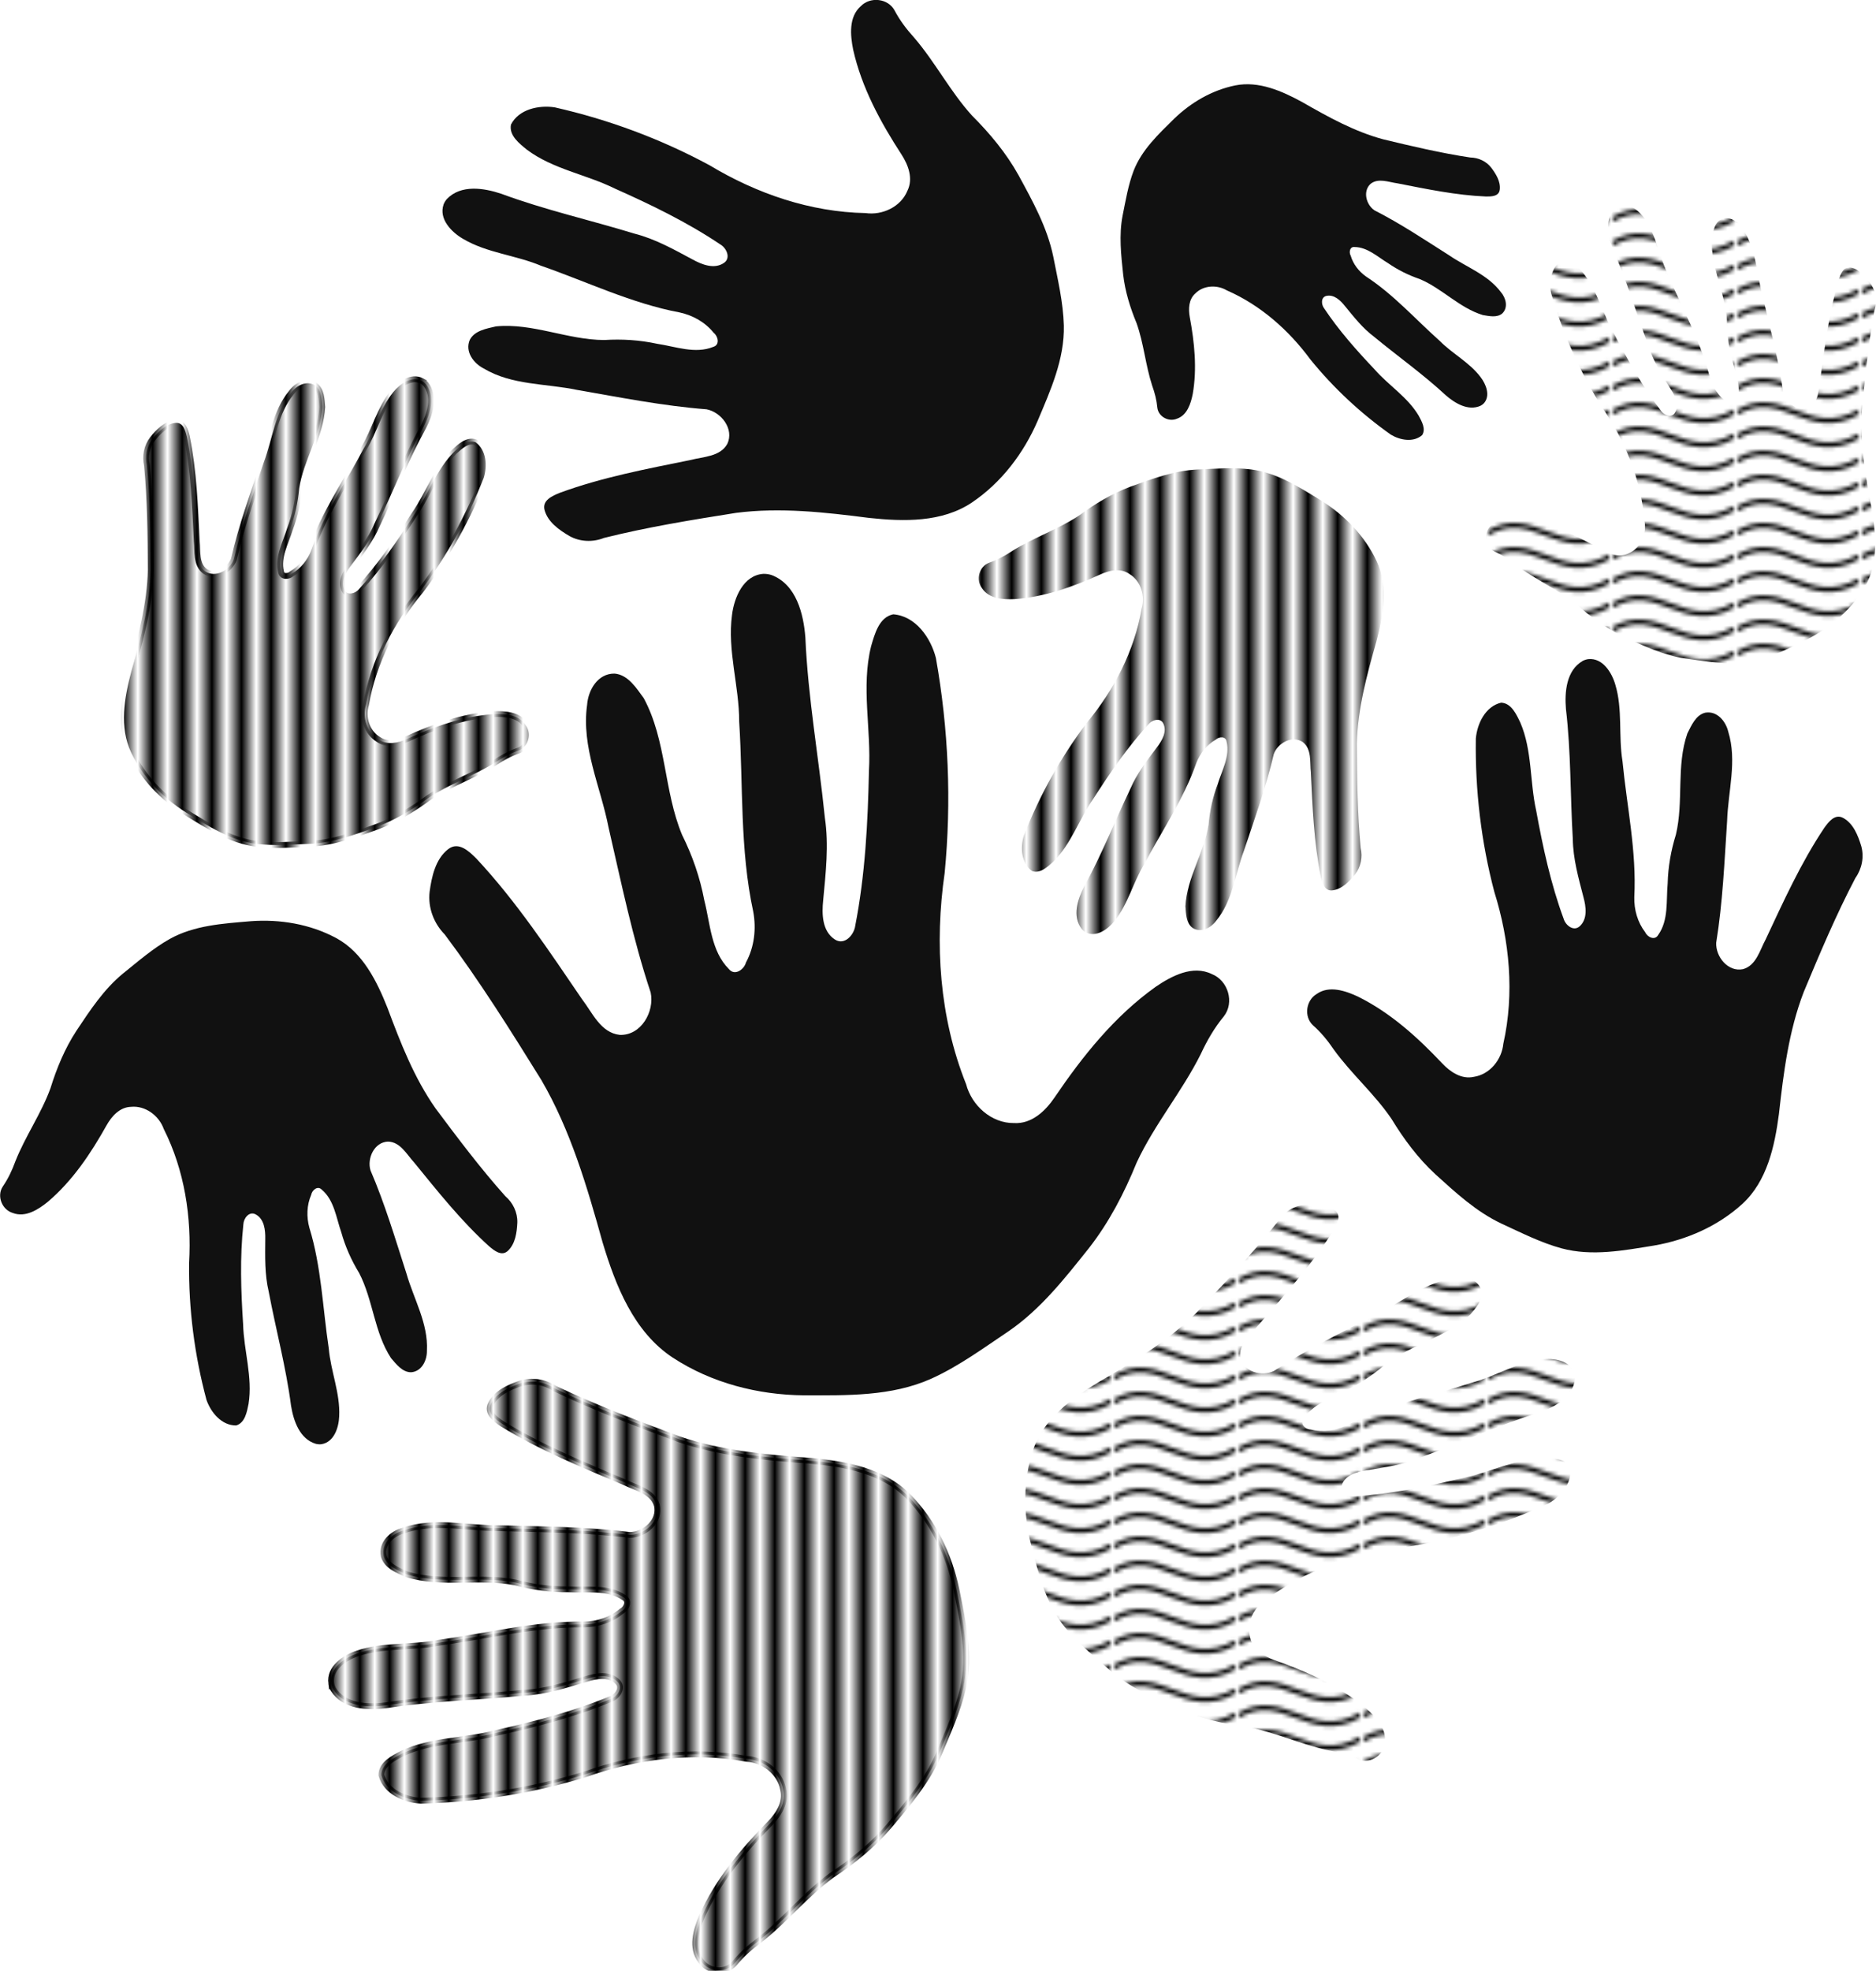 <svg xmlns:rdf="http://www.w3.org/1999/02/22-rdf-syntax-ns#" xmlns="http://www.w3.org/2000/svg" height="522.36" width="497.36" version="1.1" xmlns:cc="http://creativecommons.org/ns#" xmlns:xlink="http://www.w3.org/1999/xlink" viewBox="0 0 497.361 522.362" xmlns:dc="http://purl.org/dc/elements/1.1/">
 <defs>
  <pattern id="b" xlink:href="#Wavy" patternTransform="matrix(1.066 0 0 1.066 -125.31 71.638)"/>
  <pattern id="c" xlink:href="#Wavy" patternTransform="matrix(1.066 0 0 1.066 -125.31 71.638)"/>
  <pattern id="Wavy" height="5.181" width="30.066" patternUnits="userSpaceOnUse">
   <path style="fill:black" d="m7.597.061c-2.518-.248-4.941.241-7.607 1.727v1.273c2.783-1.63 5.183-2.009 7.482-1.781 2.298.228 4.497 1.081 6.781 1.938 4.567 1.713 9.551 3.458 15.813-.157l-.004-1.273c-6.44 3.709-10.816 1.982-15.371.273-2.278-.854-4.576-1.75-7.094-2z"/>
  </pattern>
  <pattern id="d" xlink:href="#a" patternTransform="matrix(3.927 0 0 3.927 2510.5 -1101.6)"/>
  <pattern id="e" xlink:href="#i" patternTransform="matrix(3.927 0 0 3.927 2510.5 -1101.6)"/>
  <pattern id="f" xlink:href="#a" patternTransform="matrix(3.927 0 0 3.927 2510.5 -1101.6)"/>
  <pattern id="g" xlink:href="#a" patternTransform="matrix(3.927 0 0 3.927 2510.5 -1101.6)"/>
  <pattern id="h" xlink:href="#a" patternTransform="matrix(3.927 0 0 3.927 2510.5 -1101.6)"/>
  <pattern id="i" height="1" width="2.5" patternUnits="userSpaceOnUse" patternTransform="translate(0) scale(10)">
   <rect style="fill:black" height="2" width="1" y="-.5" x="0"/>
  </pattern>
  <pattern id="a" height="1" width="1.5" patternUnits="userSpaceOnUse" patternTransform="translate(0) scale(10)">
   <rect style="fill:black" height="2" width="1" y="-.5" x="0"/>
  </pattern>
 </defs>
 <g transform="translate(-1859.4 1608.4)">
  <path style="fill:#111111" d="m2061.8-1456.3c-5.328.356-7.766 6.317-8.325 10.863-1.282 9.507 1.904 18.807 1.898 28.356 1.079 16.809.142 33.777 3.728 50.332.836 4.559.288 9.342-1.922 13.444-.507 1.881-2.977 3.681-4.538 1.76-4.756-4.771-4.93-12.043-6.515-18.202-1.15-6.092-3.144-11.843-5.902-17.378-4.866-11.698-4.106-25.033-10.153-36.218-1.934-2.649-4.155-6.232-7.758-6.516-4.43-.05-6.973 4.336-7.261 8.287-1.574 11.196 3.589 21.701 5.696 32.536 3.381 14.659 6.396 29.41 11.156 43.706 1.073 5.08-2.553 11.461-8.189 11.233-5.072-.537-7.273-5.926-10.006-9.455-8.756-12.822-17.377-25.875-27.977-37.242-1.933-1.923-4.758-4.704-7.549-2.501-3.35 2.636-4.34 7.269-4.884 11.287-.478 4.168 1.098 8.337 4.017 11.302 9.267 12.358 17.48 25.484 25.61 38.582 7.765 13.342 12.116 28.249 16.23 43.022 3.441 11.451 8.261 23.756 18.635 30.574 10.252 6.701 22.524 9.853 34.71 9.972 11.345.001 23.236.336 33.854-4.436 7.292-3.313 13.835-8.12 20.48-12.581 8.464-5.81 14.858-13.972 21.2-21.922 5.402-6.89 9.439-14.699 12.728-22.781 4.723-10.139 12.013-18.77 17-28.767 1.644-3.553 3.594-6.918 6.084-9.947 2.92-3.713 1.126-9.539-3.175-11.229-5.071-2.476-10.673.525-14.86 3.364-10.924 7.784-19.389 18.38-26.856 29.395-2.431 3.573-6.064 7.007-10.704 6.738-6.01.075-11.231-4.642-12.719-10.312-7.072-17.671-8.392-37.221-5.687-55.949 1.849-18.986 1.022-38.23-2.32-57.018-1.377-5.375-5.376-11.129-11.32-11.568-3.771.777-4.916 5.265-5.857 8.454-2.703 10.87.081 21.998-.573 33.036-.285 13.739-.996 27.563-3.638 41.071-.318 2.419-2.815 5.249-5.356 3.655-3.448-2.192-3.521-6.824-3.136-10.452.674-7.288 1.53-14.561.441-21.854-1.612-15.908-4.471-31.736-5.166-47.757-.482-6.268-2.385-14.058-8.954-16.563-.699-.222-1.434-.341-2.168-.319z"/>
  <path d="m2147.2-1361.3c2.828 1.483 5.933-.794 7.638-2.938 3.624-4.446 4.904-10.183 7.891-15.049 4.701-8.907 10.479-17.264 13.823-26.825.998-2.585 2.772-4.853 5.179-6.253.846-.8 2.667-.946 2.863.52.934 3.918-1.249 7.68-2.365 11.315-1.317 3.465-2.097 7.02-2.42 10.703-1.174 7.484-5.727 14.045-6.138 21.636.158 1.955.171 4.475 1.919 5.745 2.243 1.409 4.91-.031 6.29-1.957 4.3-5.216 4.95-12.184 7.26-18.367 2.856-8.53 5.927-16.992 7.966-25.767 1.04-2.925 4.882-5.045 7.684-3.169 2.418 1.858 1.856 5.293 2.148 7.946.458 9.272.776 18.62 2.629 27.726.385 1.584.956 3.884 3.067 3.633 2.531-.297 4.484-2.35 6.016-4.229 1.546-1.976 2.045-4.593 1.482-7.017-.864-9.195-.951-18.453-1.004-27.67.209-9.228 2.648-18.187 5.166-27.003 1.823-6.913 3.21-14.692.051-21.409-3.133-6.619-8.405-12.06-14.58-15.927-5.783-3.545-11.741-7.43-18.645-8.315-4.752-.589-9.59-.182-14.372.016-6.13.318-11.94 2.481-17.656 4.553-4.907 1.825-9.404 4.545-13.606 7.638-5.575 3.693-11.988 5.817-17.653 9.355-1.948 1.297-3.994 2.404-6.209 3.171-2.648.981-3.554 4.511-1.889 6.717 1.812 2.846 5.605 3.066 8.627 2.927 8.001-.556 15.627-3.313 22.874-6.596 2.356-1.062 5.28-1.678 7.562-.092 3.087 1.84 4.276 5.875 3.263 9.231-1.915 11.218-7.349 21.598-14.579 30.3-6.874 9.102-12.464 19.171-16.629 29.794-.977 3.17-.736 7.353 2.157 9.434 2.166.782 4.151-1.149 5.627-2.48 4.774-4.697 6.83-11.24 10.613-16.663 4.438-6.915 9.119-13.741 14.685-19.802.918-1.134 3.075-1.797 3.872-.19 1.073 2.195-.337 4.579-1.666 6.308-2.62 3.505-5.329 6.945-7.052 11.004-4.148 8.614-7.635 17.576-12.286 25.961-1.712 3.346-3.176 7.912-.609 11.242.287.332.625.622 1.006.84z" style="fill:url(#d)"/>
  <path d="m1977-1554.2c-1.337 3.881 2.159 7.388 5.214 9.14 6.354 3.745 13.895 4.262 20.659 7.115 12.233 4.251 23.977 9.976 36.777 12.375 3.479.768 6.705 2.583 8.953 5.372 1.181.921 1.72 3.208-.107 3.741-4.8 1.946-10.004-.099-14.841-.814-4.66-1.003-9.33-1.305-14.074-1.003-9.741-.043-18.963-4.559-28.693-3.611-2.454.58-5.655 1.085-6.931 3.553-1.357 3.124.992 6.235 3.706 7.617 7.464 4.456 16.448 3.931 24.754 5.67 11.396 1.978 22.748 4.242 34.298 5.134 3.92.755 7.359 5.229 5.517 9.154-1.894 3.434-6.369 3.385-9.685 4.27-11.698 2.379-23.519 4.593-34.736 8.713-1.94.796-4.753 1.968-4.024 4.603.868 3.16 3.856 5.244 6.541 6.828 2.81 1.582 6.235 1.71 9.207.525 11.521-2.879 23.273-4.784 34.98-6.637 11.77-1.522 23.632-.158 35.327 1.335 9.14.978 19.298 1.234 27.224-4.083 7.807-5.266 13.702-13.021 17.422-21.62 3.385-8.039 7.17-16.365 6.957-25.312-.172-6.155-1.626-12.226-2.805-18.266-1.592-7.731-5.467-14.697-9.209-21.562-3.271-5.884-7.6-11.074-12.345-15.816-5.776-6.372-9.717-14.112-15.312-20.628-2.027-2.225-3.83-4.611-5.234-7.279-1.76-3.177-6.423-3.644-8.904-1.1-3.267 2.855-2.812 7.719-2.05 11.533 2.256 10.063 7.24 19.222 12.816 27.8 1.806 2.788 3.156 6.388 1.581 9.595-1.741 4.281-6.64 6.573-11.102 5.936-14.631-.261-28.878-5.158-41.342-12.663-12.902-6.974-26.785-12.13-41.095-15.367-4.219-.628-9.49.489-11.575 4.57-.574 2.904 2.264 5.054 4.243 6.672 6.896 5.158 15.612 6.505 23.238 10.262 9.65 4.301 19.234 8.929 28.017 14.832 1.619.947 2.88 3.561.992 4.885-2.582 1.789-5.886.459-8.342-.896-4.963-2.652-9.861-5.428-15.354-6.833-11.753-3.604-23.822-6.3-35.382-10.588-4.585-1.528-10.673-2.504-14.408 1.403-.366.429-.669.914-.873 1.441z" style="fill:#111111"/>
  <path style="stroke:url(#e);stroke-width:.393;fill:url(#f)" d="m1971.3-1507.4c-2.828-1.483-5.933.794-7.638 2.938-3.624 4.446-4.904 10.183-7.891 15.049-4.701 8.907-10.479 17.264-13.823 26.825-.998 2.585-2.772 4.853-5.179 6.253-.846.8-2.667.946-2.864-.52-.934-3.918 1.249-7.68 2.365-11.315 1.317-3.465 2.097-7.02 2.42-10.703 1.174-7.484 5.727-14.045 6.138-21.636-.158-1.955-.171-4.475-1.919-5.745-2.243-1.409-4.91.033-6.291 1.956-4.3 5.216-4.95 12.185-7.26 18.367-2.856 8.53-5.927 16.992-7.966 25.767-1.04 2.925-4.882 5.045-7.684 3.169-2.418-1.858-1.856-5.293-2.148-7.946-.458-9.272-.776-18.62-2.629-27.726-.385-1.584-.956-3.884-3.067-3.633-2.531.297-4.484 2.35-6.016 4.229-1.546 1.975-2.045 4.593-1.482 7.017.864 9.195.951 18.453 1.004 27.67-.209 9.228-2.648 18.187-5.165 27.003-1.823 6.913-3.21 14.692-.051 21.409 3.133 6.619 8.405 12.06 14.58 15.927 5.783 3.545 11.741 7.43 18.645 8.315 4.752.589 9.59.182 14.372-.016 6.13-.318 11.94-2.481 17.656-4.553 4.907-1.825 9.404-4.545 13.606-7.638 5.575-3.693 11.988-5.816 17.653-9.355 1.948-1.297 3.994-2.404 6.209-3.171 2.648-.981 3.554-4.511 1.889-6.716-1.812-2.846-5.605-3.067-8.627-2.927-8.001.556-15.626 3.313-22.874 6.596-2.355 1.062-5.28 1.678-7.562.092-3.087-1.84-4.276-5.875-3.263-9.231 1.915-11.218 7.349-21.598 14.579-30.3 6.874-9.102 12.464-19.171 16.629-29.794.977-3.17.736-7.353-2.157-9.434-2.166-.782-4.151 1.149-5.627 2.48-4.774 4.697-6.83 11.24-10.613 16.663-4.438 6.915-9.119 13.741-14.685 19.802-.918 1.134-3.075 1.797-3.872.19-1.073-2.195.337-4.579 1.666-6.308 2.62-3.505 5.329-6.945 7.052-11.004 4.148-8.614 7.635-17.576 12.286-25.961 1.712-3.346 3.176-7.912.609-11.242-.287-.331-.624-.622-1.006-.84z"/>
  <path style="fill:#111111" d="m1944.6-1225.6c3.387-.52 4.618-4.465 4.726-7.402.298-6.148-2.249-11.919-2.769-18.024-1.612-10.687-1.944-21.586-5.144-31.974-.784-2.869-.697-5.957.491-8.7.221-1.23 1.701-2.516 2.805-1.374 3.302 2.789 3.812 7.429 5.163 11.279 1.069 3.832 2.66 7.399 4.726 10.786 3.752 7.212 3.999 15.779 8.478 22.598 1.382 1.588 2.998 3.756 5.317 3.74 2.835-.211 4.22-3.155 4.187-5.696.392-7.244-3.485-13.677-5.426-20.488-2.966-9.186-5.702-18.451-9.53-27.33-.965-3.189 1.004-7.467 4.619-7.631 3.272.065 4.975 3.39 6.916 5.496 6.301 7.717 12.529 15.589 19.929 22.274 1.341 1.124 3.3 2.746 4.963 1.185 1.997-1.869 2.376-4.886 2.503-7.484.077-2.691-1.159-5.269-3.188-7.005-6.602-7.392-12.574-15.334-18.49-23.261-5.696-8.104-9.296-17.395-12.736-26.614-2.828-7.132-6.585-14.735-13.591-18.524-6.922-3.722-14.94-5.064-22.738-4.471-7.253.622-14.874 1.06-21.4 4.693-4.48 2.518-8.399 5.95-12.403 9.167-5.093 4.179-8.733 9.747-12.35 15.178-3.076 4.701-5.228 9.915-6.888 15.262-2.463 6.741-6.65 12.659-9.29 19.324-.856 2.361-1.918 4.62-3.344 6.693-1.663 2.534-.196 6.16 2.646 7.005 3.378 1.304 6.795-.921 9.316-2.966 6.557-5.576 11.387-12.814 15.557-20.266 1.358-2.418 3.493-4.812 6.474-4.895 3.838-.377 7.435 2.352 8.697 5.895 5.491 10.909 7.407 23.336 6.705 35.457-.141 12.24 1.444 24.498 4.611 36.325 1.175 3.361 4.048 6.82 7.872 6.775 2.368-.704 2.854-3.636 3.281-5.726 1.132-7.098-1.259-14.059-1.446-21.152-.571-8.799-.875-17.676.074-26.457.07-1.564 1.512-3.51 3.224-2.63 2.325 1.212 2.625 4.17 2.578 6.51-.032 4.696-.179 9.393.917 13.996 1.903 10.082 4.599 20.044 5.922 30.249.652 3.981 2.296 8.857 6.633 10.098.459.103.935.139 1.403.085z"/>
  <path style="stroke:url(#g);stroke-width:.393;fill:url(#h)" d="m1947.2-1162.2c-.54-4.07 3.584-6.811 6.926-7.922 6.971-2.408 14.464-1.417 21.66-2.869 12.833-1.736 25.48-5.015 38.503-4.823 3.563-.062 7.085-1.2 9.841-3.487 1.341-.668 2.323-2.802.638-3.687-4.317-2.861-9.825-1.89-14.707-2.15-4.766.056-9.403-.574-13.993-1.813-9.555-1.893-19.491.701-28.838-2.16-2.29-1.056-5.327-2.186-6.087-4.859-.709-3.331 2.211-5.914 5.145-6.729 8.2-2.885 16.901-.586 25.387-.64 11.562.325 23.137.361 34.635 1.781 3.992.038 8.251-3.663 7.225-7.876-1.174-3.742-5.57-4.583-8.644-6.108-10.992-4.655-22.138-9.174-32.313-15.44-1.743-1.165-4.267-2.873-3.03-5.311 1.479-2.925 4.821-4.374 7.767-5.393 3.069-.992 6.45-.437 9.128 1.314 10.72 5.111 21.859 9.311 32.964 13.452 11.234 3.83 23.13 4.849 34.888 5.709 9.153.857 19.159 2.624 25.871 9.409 6.606 6.711 10.842 15.483 12.78 24.65 1.721 8.551 3.777 17.463 1.79 26.19-1.391 5.998-4.022 11.659-6.377 17.345-3.095 7.261-8.277 13.318-13.308 19.303-4.374 5.117-9.648 9.344-15.241 13.048-6.926 5.098-12.326 11.901-19.105 17.176-2.428 1.778-4.67 3.758-6.575 6.094-2.356 2.764-7.019 2.295-8.945-.69-2.635-3.447-1.223-8.124.282-11.711 4.21-9.414 10.914-17.401 18.083-24.7 2.324-2.374 4.362-5.633 3.455-9.09-.856-4.541-5.202-7.761-9.702-8.023-14.392-2.651-29.328-.681-43.033 4.198-14.03 4.273-28.661 6.568-43.328 6.898-4.26-.223-9.204-2.365-10.436-6.778.014-2.96 3.223-4.504 5.484-5.696 7.783-3.686 16.592-3.275 24.814-5.442 10.313-2.299 20.624-4.931 30.405-8.971 1.775-.607 3.529-2.918 1.942-4.591-2.175-2.267-5.678-1.619-8.354-.779-5.391 1.613-10.743 3.361-16.405 3.647-12.235 1.197-24.599 1.443-36.78 3.349-4.798.587-10.958.334-13.842-4.237-.273-.493-.474-1.029-.569-1.586z"/>
  <path d="m2276.8-1244.4c-1.17-3.509-5.592-4.101-8.737-3.681-6.597.803-12.274 4.565-18.676 6.23-11.079 3.662-22.617 6.001-33.088 11.299-2.91 1.357-6.212 1.826-9.348 1.062-1.35-.011-2.988-1.352-1.973-2.734 2.367-4.022 7.211-5.41 11.062-7.55 3.883-1.836 7.389-4.178 10.617-6.994 6.991-5.307 16.062-7.13 22.502-13.139 1.438-1.76 3.451-3.874 3.011-6.339-.741-2.978-4.126-3.916-6.824-3.418-7.78.902-13.92 6.2-20.814 9.507-9.235 4.83-18.596 9.43-27.347 15.12-3.218 1.608-8.129.292-8.962-3.525-.527-3.494 2.701-5.911 4.588-8.361 7.064-8.111 14.306-16.172 20.073-25.266.951-1.632 2.321-4.012.357-5.498-2.353-1.785-5.632-1.638-8.42-1.3-2.877.408-5.396 2.193-6.874 4.669-6.663 8.372-14.026 16.174-21.385 23.913-7.586 7.538-16.818 13.061-26.001 18.402-7.074 4.309-14.48 9.691-17.237 17.837-2.699 8.044-2.667 16.821-.616 25.011 1.983 7.605 3.838 15.635 8.893 21.918 3.496 4.309 7.862 7.854 12.015 11.529 5.375 4.658 11.964 7.517 18.402 10.378 5.563 2.417 11.504 3.757 17.496 4.549 7.623 1.393 14.683 4.771 22.256 6.365 2.669.481 5.266 1.2 7.732 2.339 2.999 1.308 6.591-.913 6.972-4.092.773-3.833-2.218-7.063-4.853-9.373-7.128-5.962-15.711-9.783-24.4-12.863-2.82-1.005-5.757-2.84-6.388-5.998-1.101-4.016 1.148-8.34 4.689-10.329 10.609-7.83 23.483-12.134 36.51-13.594 13.051-2.08 25.806-5.999 37.816-11.525 3.362-1.863 6.52-5.55 5.775-9.611-1.181-2.392-4.389-2.375-6.691-2.448-7.759.088-14.731 3.901-22.246 5.392-9.26 2.211-18.651 4.152-28.167 4.742-1.677.21-4.011-.969-3.386-2.951.867-2.695 3.959-3.554 6.458-3.93 5.003-.823 10.028-1.52 14.727-3.525 10.382-3.862 20.492-8.546 31.11-11.813 4.117-1.419 9.007-4.057 9.537-8.899.027-.507-.022-1.021-.165-1.509z" style="fill:url(#b)"/>
  <path d="m2280.5-1433.7c3.814-.359 6.224 3.583 7.141 6.739 1.998 6.586.808 13.538 1.907 20.3 1.164 12.029 3.772 23.939 3.132 36.075-.069 3.325.867 6.649 2.903 9.301.575 1.274 2.53 2.265 3.416.726 2.821-3.924 2.111-9.095 2.527-13.638.116-4.447.869-8.748 2.187-12.984 2.104-8.843.037-18.2 3.038-26.815 1.066-2.098 2.228-4.89 4.747-5.504 3.132-.543 5.436 2.271 6.093 5.037 2.399 7.749-.053 15.781-.303 23.696-.714 10.77-1.157 21.563-2.889 32.234-.177 3.721 3.123 7.824 7.088 7.017 3.531-.962 4.471-5.032 6.003-7.844 4.731-10.085 9.34-20.318 15.544-29.584 1.149-1.584 2.83-3.877 5.06-2.637 2.675 1.482 3.908 4.651 4.753 7.434.816 2.897.178 6.03-1.549 8.465-5.146 9.815-9.458 20.053-13.714 30.262-3.97 10.34-5.342 21.397-6.561 32.331-1.124 8.505-3.126 17.772-9.692 23.791-6.493 5.921-14.822 9.561-23.44 11.043-8.035 1.302-16.418 2.903-24.486.741-5.544-1.51-10.73-4.165-15.948-6.562-6.661-3.144-12.125-8.191-17.528-13.095-4.616-4.26-8.371-9.328-11.627-14.675-4.508-6.639-10.66-11.916-15.338-18.425-1.572-2.328-3.339-4.488-5.45-6.348-2.493-2.295-1.891-6.627.961-8.317 3.308-2.335 7.619-.852 10.91.678 8.63 4.26 15.84 10.794 22.391 17.739 2.131 2.252 5.098 4.267 8.354 3.545 4.265-.637 7.422-4.576 7.826-8.762 2.982-13.326 1.676-27.324-2.388-40.278-3.487-13.235-5.108-26.959-4.895-40.648.359-3.964 2.532-8.498 6.691-9.491 2.76.118 4.085 3.165 5.117 5.316 3.161 7.388 2.465 15.589 4.194 23.332 1.778 9.698 3.866 19.407 7.287 28.671.502 1.677 2.595 3.395 4.212 1.974 2.191-1.948 1.711-5.237 1.023-7.762-1.313-5.085-2.753-10.137-2.819-15.427-.683-11.452-.473-22.99-1.818-34.416-.377-4.494.077-10.23 4.442-12.758.47-.237.976-.406 1.499-.475z" style="fill:#111111"/>
  <path style="fill:#111111" d="m2252.8-1501.5c1.812-2.043.558-5.089-.872-6.945-2.948-3.921-7.449-6.162-10.877-9.641-6.431-5.732-12.186-12.245-19.438-16.984-1.942-1.359-3.461-3.297-4.13-5.584-.491-.867-.239-2.409 1.02-2.271 3.445.029 6.121 2.613 8.91 4.286 2.607 1.804 5.399 3.182 8.391 4.206 5.974 2.511 10.488 7.638 16.707 9.537 1.656.27 3.751.776 5.165-.415 1.631-1.573.981-4.083-.334-5.625-3.449-4.641-9.102-6.611-13.762-9.798-6.497-4.122-12.893-8.409-19.762-11.903-2.216-1.464-3.187-5.09-1.054-7.031 2.039-1.627 4.777-.455 7.039-.153 7.794 1.522 15.621 3.177 23.563 3.507 1.395.011 3.422 0 3.647-1.801.273-2.163-1.031-4.206-2.277-5.864-1.323-1.689-3.394-2.641-5.522-2.671-7.812-1.17-15.518-2.998-23.183-4.845-7.62-2.067-14.559-5.931-21.363-9.831-5.366-2.933-11.541-5.681-17.767-4.436-6.139 1.243-11.739 4.504-16.218 8.839-4.13 4.075-8.58 8.225-10.731 13.776-1.464 3.825-2.119 7.926-2.936 11.937-.994 5.155-.39 10.424.157 15.596.509 4.449 1.844 8.742 3.55 12.866 1.923 5.388 2.37 11.148 4.146 16.579.677 1.884 1.177 3.81 1.358 5.807.271 2.401 3.017 3.877 5.19 2.947 2.736-.921 3.697-4.025 4.201-6.563 1.181-6.758.456-13.656-.783-20.348-.398-2.174-.309-4.729 1.476-6.298 2.162-2.186 5.756-2.345 8.335-.815 8.922 3.892 16.426 10.535 22.169 18.325 6.148 7.576 13.362 14.285 21.328 19.924 2.432 1.462 5.955 2.12 8.277.145 1.094-1.638-.102-3.683-.905-5.181-2.921-4.928-7.932-7.979-11.659-12.233-4.832-5.104-9.539-10.392-13.43-16.259-.753-.995-.861-2.922.637-3.254 2.043-.441 3.733 1.22 4.896 2.679 2.373 2.895 4.674 5.85 7.69 8.114 6.302 5.212 13.028 9.947 19.036 15.53 2.427 2.108 5.918 4.261 9.21 2.813.334-.17.644-.391.904-.663z"/>
  <path d="m2288.5-1553.7c2.832-1.176 5.606 1.269 7.053 3.465 3.085 4.563 3.818 10.16 6.257 15.071 3.733 8.922 8.543 17.412 10.922 26.843.733 2.558 2.235 4.879 4.418 6.425.741.838 2.47 1.134 2.783-.252 1.23-3.667-.536-7.453-1.292-11.025-.963-3.427-1.403-6.894-1.397-10.445-.481-7.259-4.273-13.925-4.016-21.221.319-1.856.547-4.266 2.328-5.33 2.266-1.156 4.693.452 5.849 2.411 3.666 5.358 3.689 12.079 5.369 18.19 2 8.403 4.212 16.76 5.41 25.329.744 2.887 4.237 5.244 7.078 3.69 2.472-1.57 2.229-4.904 2.736-7.416 1.234-8.829 2.339-17.743 4.892-26.294.504-1.482 1.248-3.633 3.245-3.212 2.396.501 4.087 2.632 5.391 4.561 1.309 2.022 1.562 4.568.816 6.838-1.615 8.721-2.492 17.568-3.333 26.38-.591 8.844.973 17.623 2.625 26.271 1.151 6.768 1.81 14.328-1.787 20.482-3.565 6.062-9.073 10.814-15.312 13.984-5.836 2.894-11.868 6.1-18.547 6.354-4.596.156-9.188-.648-13.745-1.248-5.836-.83-11.207-3.397-16.497-5.869-4.537-2.166-8.605-5.154-12.359-8.472-5.016-4.011-10.968-6.592-16.083-10.462-1.752-1.408-3.614-2.642-5.667-3.565-2.449-1.165-3.012-4.62-1.231-6.586 1.977-2.567 5.624-2.453 8.502-2.06 7.605 1.218 14.662 4.509 21.314 8.271 2.162 1.218 4.907 2.058 7.225.736 3.111-1.495 4.593-5.253 3.913-8.549-.869-10.894-5.178-21.288-11.347-30.232-5.794-9.295-10.278-19.406-13.351-29.923-.663-3.116-.073-7.096 2.872-8.838 2.138-.562 3.872 1.454 5.169 2.855 4.163 4.902 5.569 11.337 8.722 16.848 3.652 6.995 7.543 13.925 12.348 20.2.781 1.163 2.787 1.982 3.687.514 1.215-2.007.071-4.409-1.053-6.177-2.206-3.577-4.502-7.1-5.802-11.129-3.229-8.595-5.796-17.466-9.525-25.885-1.351-3.348-2.359-7.84.381-10.805.303-.292.651-.541 1.034-.717z" style="fill:url(#c)"/>
 </g>
</svg>
